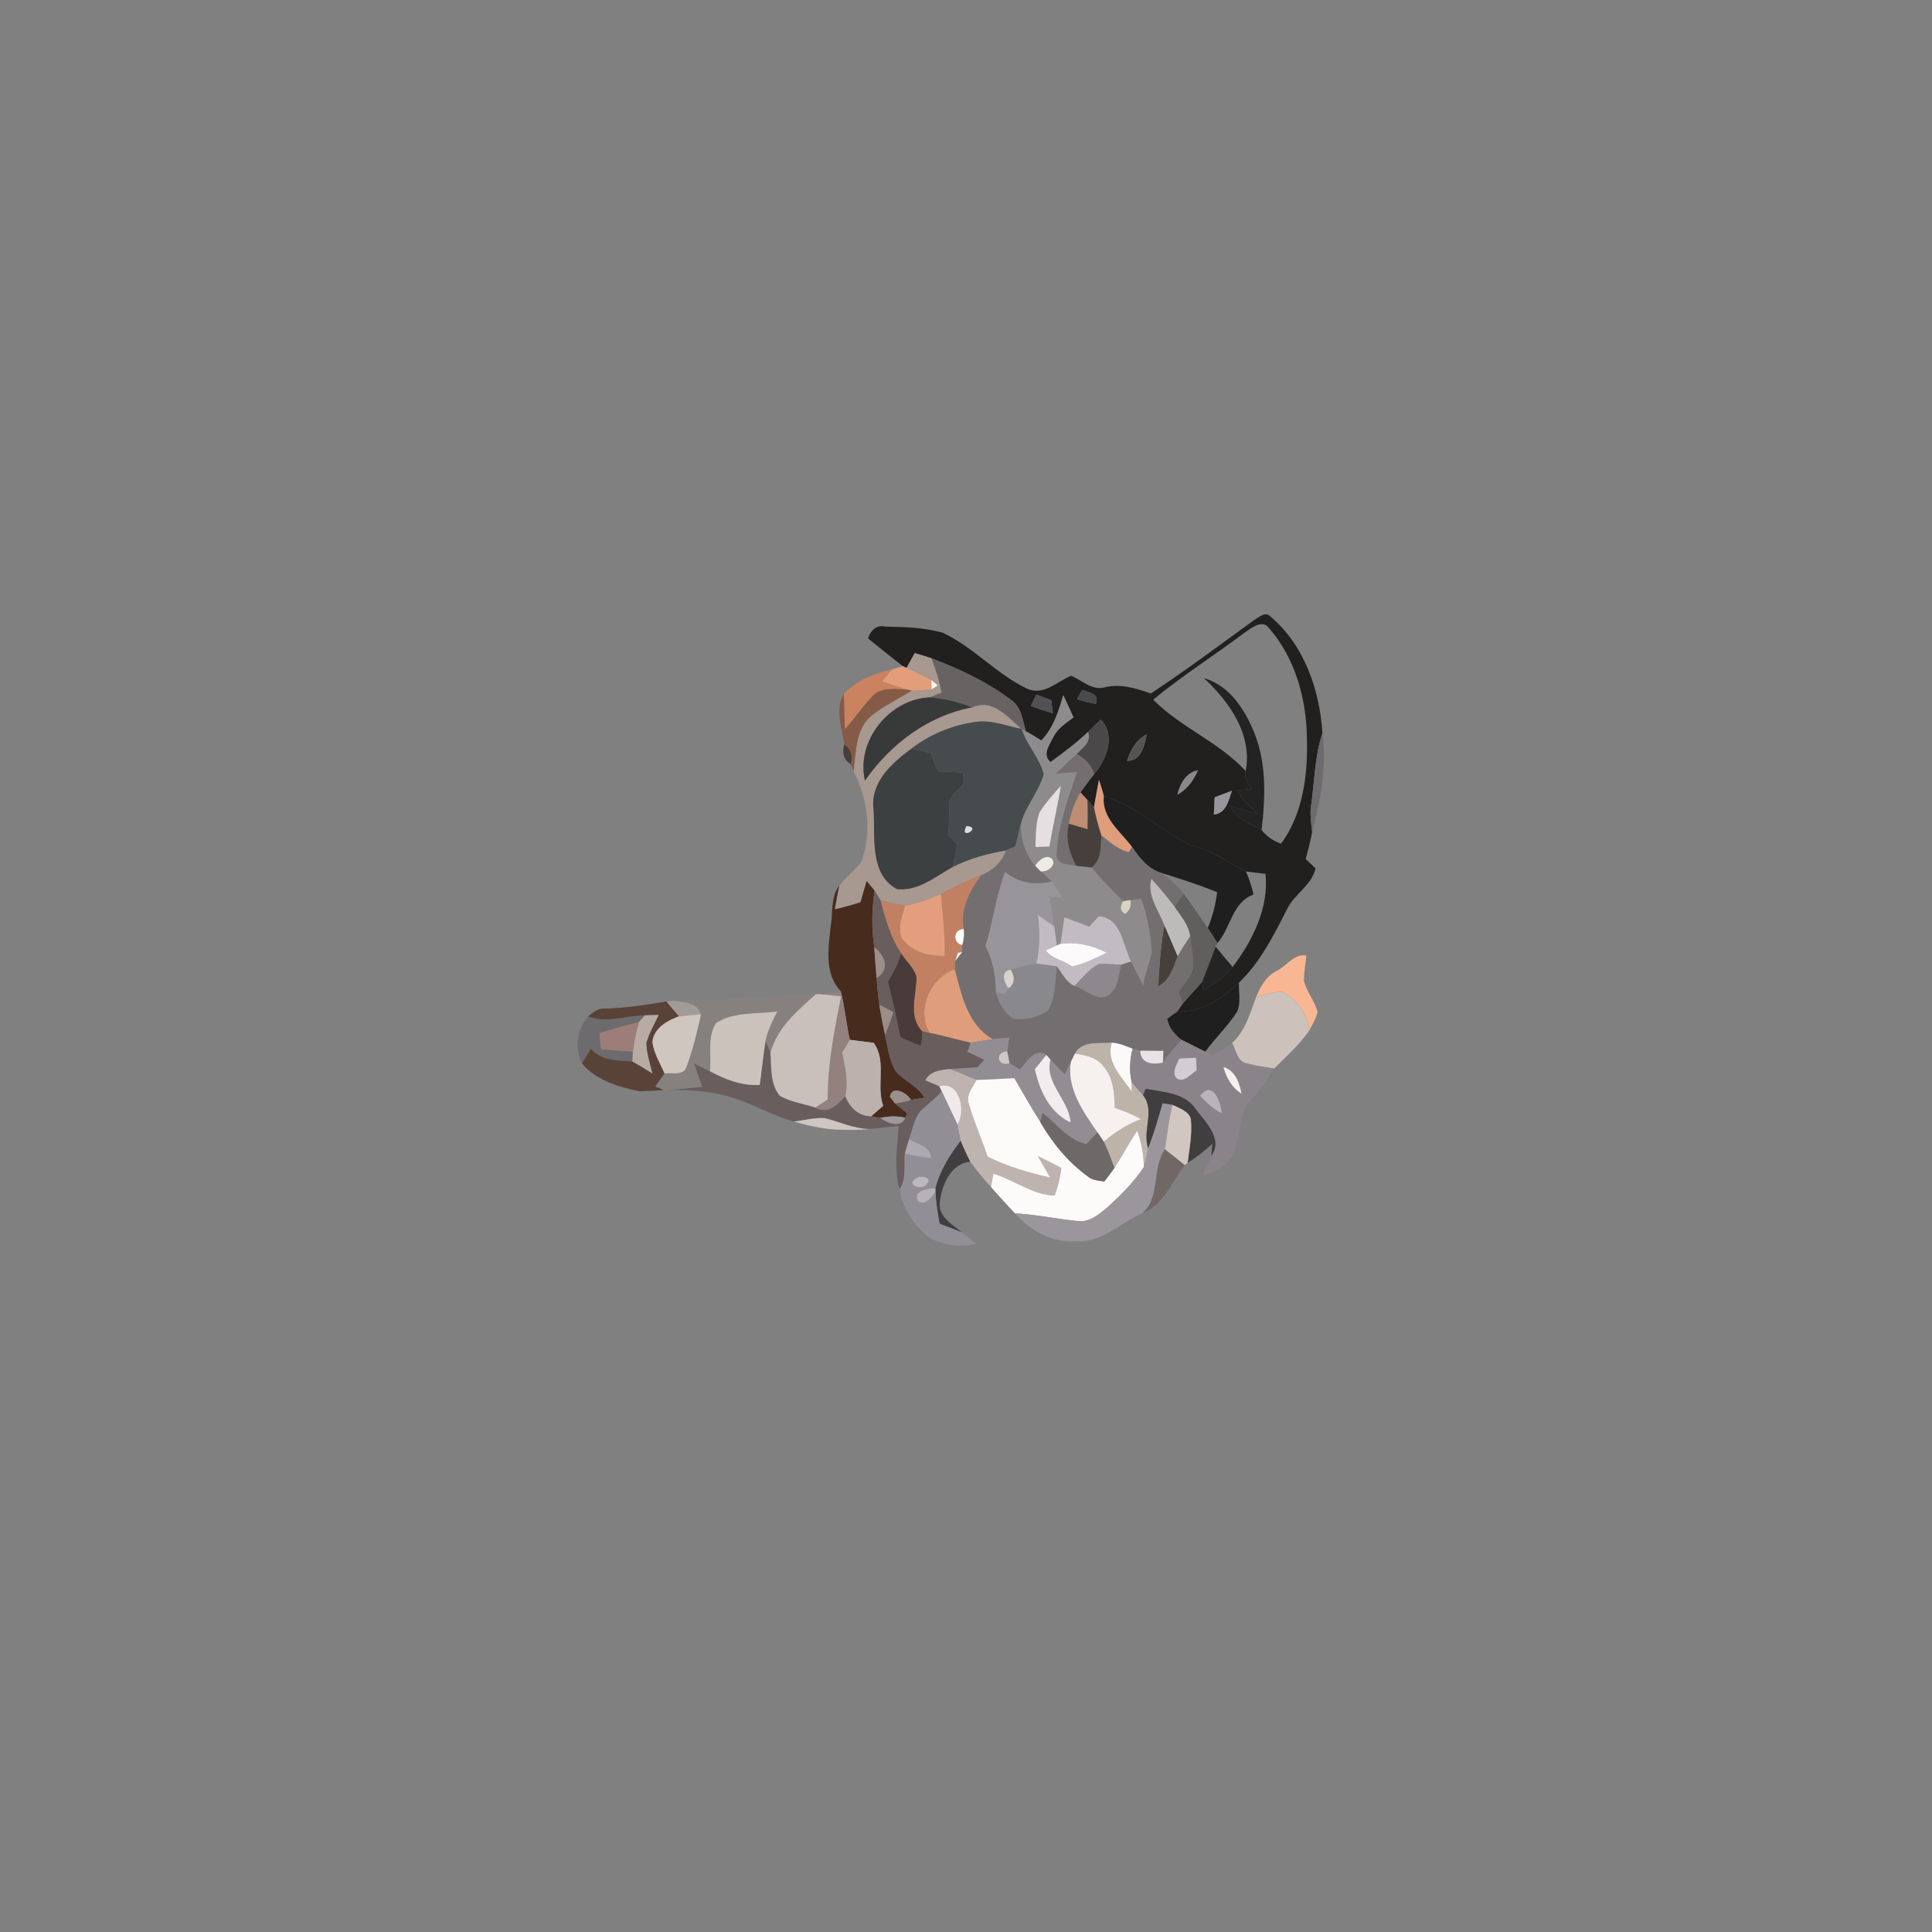 <?xml version="1.0" encoding="UTF-8" ?>
<!DOCTYPE svg PUBLIC "-//W3C//DTD SVG 1.1//EN" "http://www.w3.org/Graphics/SVG/1.1/DTD/svg11.dtd">
<svg width="384pt" height="384pt" viewBox="0 0 384 384" version="1.1" xmlns="http://www.w3.org/2000/svg">
<rect x="0" y="0" width="384" height="384" fill="#808080" stroke="none"/>
<g id="#21201fff">
<path fill="#21201f" opacity="1.00" d=" M 249.29 123.23 C 250.18 122.71 251.50 121.46 252.48 122.52 C 259.22 128.15 262.32 137.18 262.84 145.74 C 261.28 150.40 261.29 155.35 260.58 160.17 C 260.34 161.90 260.60 163.64 260.80 165.37 C 260.46 167.17 260.01 168.96 259.53 170.74 C 260.18 171.36 260.82 171.98 261.47 172.60 C 260.71 176.04 257.14 177.73 255.74 180.85 C 253.10 185.99 250.49 191.26 246.25 195.31 C 242.91 198.57 238.79 201.19 233.95 201.08 C 234.23 200.68 234.79 199.89 235.07 199.49 C 236.32 197.99 237.70 196.61 238.96 195.12 C 239.01 195.53 239.10 196.35 239.14 196.76 C 241.34 195.60 243.44 194.17 245.00 192.20 C 248.97 186.94 252.23 180.44 251.53 173.68 C 250.22 173.54 248.92 173.38 247.63 173.20 C 243.95 171.45 240.72 168.76 236.61 168.03 C 230.75 165.03 225.83 160.21 219.40 158.24 C 219.12 157.14 218.77 156.07 218.43 155.00 C 218.09 156.81 217.75 158.62 217.44 160.45 C 217.12 160.08 216.46 159.36 216.14 159.00 C 215.79 158.63 215.09 157.88 214.74 157.51 C 215.60 156.25 216.53 155.06 217.46 153.86 C 219.95 150.99 221.81 146.19 218.81 143.03 C 217.95 143.83 217.10 144.65 216.26 145.48 C 213.94 147.67 211.40 149.61 208.80 151.47 C 207.01 149.97 208.67 147.96 209.41 146.37 C 210.29 144.71 211.90 143.69 213.36 142.59 C 212.70 141.11 212.03 139.64 211.33 138.18 C 210.40 141.41 209.36 144.70 206.98 147.18 C 205.96 146.54 204.93 145.91 203.88 145.33 C 203.26 143.14 203.01 140.45 200.92 139.09 C 196.14 135.49 190.69 132.95 185.13 130.84 C 184.03 130.46 182.92 130.13 181.81 129.81 C 181.27 130.79 180.73 131.77 180.18 132.75 L 179.46 132.41 C 177.12 130.61 174.84 128.75 172.54 126.90 C 173.02 125.34 174.19 124.12 175.95 124.54 C 179.77 124.61 183.66 124.72 187.36 125.75 C 193.52 128.63 198.10 134.05 204.25 136.93 C 207.53 138.29 210.12 135.43 212.89 134.32 C 215.07 135.18 217.00 137.30 219.55 136.62 C 222.70 135.83 225.77 136.79 228.73 137.84 C 235.75 133.21 242.48 128.16 249.29 123.23 M 247.64 125.55 C 241.55 130.14 235.08 134.22 229.20 139.06 C 234.65 144.58 242.30 147.48 247.59 153.25 C 247.23 154.59 248.11 155.70 248.68 156.83 C 247.97 156.89 246.57 157.01 245.86 157.08 C 246.81 158.98 248.55 160.31 249.96 161.86 C 248.17 161.28 246.39 160.69 244.59 160.17 C 245.53 162.87 248.53 163.65 250.75 164.97 C 251.76 166.24 253.09 167.17 254.63 167.69 C 258.95 161.80 259.95 154.13 259.76 147.01 C 259.72 139.10 257.50 130.88 252.22 124.84 C 250.96 123.08 248.91 124.71 247.64 125.55 M 215.09 137.14 C 214.83 137.59 214.31 138.50 214.06 138.95 C 215.27 139.37 216.53 139.69 217.81 139.89 C 218.56 137.82 216.51 137.64 215.09 137.14 M 206.00 138.07 C 205.59 138.80 205.22 139.56 204.90 140.33 C 206.34 140.85 207.79 141.33 209.26 141.77 C 209.18 141.12 209.02 139.82 208.94 139.17 C 207.96 138.79 206.98 138.43 206.00 138.07 M 223.99 151.24 C 226.93 151.24 227.44 148.19 227.96 145.93 C 225.85 147.00 224.68 149.06 223.99 151.24 M 234.02 157.93 C 235.96 156.89 237.24 155.10 238.08 153.11 C 235.67 153.63 234.58 155.73 234.02 157.93 M 241.42 158.47 C 241.36 159.61 241.30 160.74 241.26 161.88 C 243.71 161.69 244.20 159.07 244.85 157.17 C 243.70 157.59 242.56 158.03 241.42 158.47 Z" />
</g>
<g id="#a79890ff">
<path fill="#a79890" opacity="1.00" d=" M 181.81 129.81 C 182.92 130.13 184.03 130.46 185.13 130.84 C 186.03 133.04 186.70 135.32 187.15 137.66 C 186.56 137.89 185.38 138.36 184.80 138.60 C 176.76 138.97 170.12 147.18 171.91 155.15 C 176.97 147.91 184.42 142.25 193.22 140.59 C 197.30 138.74 200.29 142.54 203.06 144.89 C 200.20 144.32 197.37 143.16 194.40 143.43 C 189.61 143.99 184.98 145.83 181.17 148.79 C 177.24 151.68 172.91 155.53 173.63 160.96 C 174.00 166.25 172.72 173.75 178.31 176.73 C 182.48 177.16 185.92 174.24 189.34 172.32 C 192.66 170.65 196.26 169.65 199.92 169.04 C 199.21 171.49 197.22 173.02 194.97 173.99 C 192.23 175.04 189.59 176.30 187.01 177.69 C 184.73 178.74 182.34 179.53 179.89 180.05 C 178.25 179.72 176.63 179.31 175.00 178.93 C 174.71 178.45 174.12 177.50 173.82 177.03 C 173.31 176.38 172.79 175.74 172.26 175.11 C 171.84 176.51 171.43 177.92 171.04 179.34 C 169.36 179.88 167.64 180.34 165.92 180.74 C 166.19 179.15 166.46 177.56 166.83 175.99 C 168.19 174.33 169.89 172.98 171.21 171.28 C 173.34 165.35 172.50 158.83 169.65 153.29 C 170.16 149.50 170.00 144.93 173.22 142.24 C 175.69 140.28 178.55 138.89 181.25 137.28 C 182.54 137.24 183.84 137.16 185.13 137.02 C 185.44 136.83 186.07 136.45 186.39 136.25 C 186.08 135.98 185.46 135.45 185.15 135.18 C 183.52 134.32 181.86 133.52 180.18 132.75 C 180.73 131.77 181.27 130.79 181.81 129.81 Z" />
</g>
<g id="#686363ff">
<path fill="#686363" opacity="1.00" d=" M 185.13 130.84 C 190.69 132.95 196.14 135.49 200.92 139.09 C 203.01 140.45 203.26 143.14 203.88 145.33 L 203.06 144.89 C 200.29 142.54 197.30 138.74 193.22 140.59 C 190.52 139.52 187.68 138.85 184.80 138.60 C 185.38 138.36 186.56 137.89 187.15 137.66 C 186.70 135.32 186.03 133.04 185.13 130.84 M 192.32 136.30 C 192.89 136.88 192.89 136.88 192.32 136.30 Z" />
</g>
<g id="#cb825eff">
<path fill="#cb825e" opacity="1.00" d=" M 167.72 137.88 C 170.31 135.26 173.75 133.79 177.30 133.03 C 176.63 133.82 175.98 134.63 175.33 135.44 C 176.98 135.98 178.63 136.54 180.29 137.06 C 177.99 136.98 175.10 136.46 173.39 138.40 C 171.43 140.47 169.81 142.82 167.94 144.97 C 167.83 142.61 167.77 140.24 167.72 137.88 Z" />
</g>
<g id="#e29e7aff">
<path fill="#e29e7a" opacity="1.00" d=" M 177.30 133.03 C 177.84 132.87 178.92 132.57 179.46 132.41 L 180.18 132.75 C 181.86 133.52 183.52 134.32 185.15 135.18 C 185.15 135.64 185.14 136.56 185.13 137.02 C 183.84 137.16 182.54 137.24 181.25 137.28 L 180.29 137.06 C 178.63 136.54 176.98 135.98 175.33 135.44 C 175.98 134.63 176.63 133.82 177.30 133.03 Z" />
</g>
<g id="#fdf7eeff">
<path fill="#fdf7ee" opacity="1.00" d=" M 185.15 135.18 C 185.46 135.45 186.08 135.98 186.39 136.25 C 186.07 136.45 185.44 136.83 185.13 137.02 C 185.14 136.56 185.15 135.64 185.15 135.18 Z" />
</g>
<g id="#030303bc">
<path fill="#030303" opacity="0.74" d=" M 239.28 134.78 C 243.86 136.08 246.82 140.15 248.71 144.29 C 251.79 150.72 251.57 158.05 250.75 164.97 C 248.53 163.65 245.53 162.87 244.59 160.17 C 246.39 160.69 248.17 161.28 249.96 161.86 C 248.55 160.31 246.81 158.98 245.86 157.08 C 246.57 157.01 247.97 156.89 248.68 156.83 C 248.11 155.70 247.23 154.59 247.59 153.25 C 248.98 146.01 244.33 139.45 239.28 134.78 Z" />
</g>
<g id="#ffffffff">
<path fill="#ffffff" opacity="1.00" d=" M 192.32 136.30 C 192.89 136.88 192.89 136.88 192.32 136.30 Z" />
</g>
<g id="#855a45f7">
<path fill="#855a45" opacity="0.97" d=" M 173.39 138.40 C 175.10 136.46 177.99 136.98 180.29 137.06 L 181.25 137.28 C 178.55 138.89 175.69 140.28 173.22 142.24 C 170.00 144.93 170.16 149.50 169.65 153.29 C 169.50 152.94 169.20 152.23 169.05 151.87 C 169.57 150.42 169.17 148.82 167.82 147.99 C 167.32 144.67 165.89 141.05 167.72 137.88 C 167.77 140.24 167.83 142.61 167.94 144.97 C 169.81 142.82 171.43 140.47 173.39 138.40 Z" />
</g>
<g id="#494a4cff">
<path fill="#494a4c" opacity="1.00" d=" M 215.09 137.14 C 216.51 137.64 218.56 137.82 217.81 139.89 C 216.53 139.69 215.27 139.37 214.06 138.95 C 214.31 138.50 214.83 137.59 215.09 137.14 Z" />
</g>
<g id="#525256ff">
<path fill="#525256" opacity="1.00" d=" M 206.00 138.07 C 206.98 138.43 207.96 138.79 208.94 139.17 C 209.02 139.82 209.18 141.12 209.26 141.77 C 207.79 141.33 206.34 140.85 204.90 140.33 C 205.22 139.56 205.59 138.80 206.00 138.07 Z" />
</g>
<g id="#8e8b8dff">
<path fill="#8e8b8d" opacity="1.00" d=" M 211.33 138.18 C 212.03 139.64 212.70 141.11 213.36 142.59 C 211.90 143.69 210.29 144.71 209.41 146.37 C 208.67 147.96 207.01 149.97 208.80 151.47 C 211.40 149.61 213.94 147.67 216.26 145.48 C 217.03 147.42 215.20 148.68 214.01 149.86 C 212.61 151.14 211.23 152.43 209.87 153.75 C 211.27 153.64 212.68 153.53 214.09 153.42 C 212.25 158.78 210.28 164.19 210.00 169.90 C 210.06 171.99 212.45 171.74 213.91 172.08 C 214.68 172.16 216.21 172.34 216.98 172.43 C 218.95 174.75 221.05 176.96 223.22 179.11 C 222.50 180.27 222.64 181.12 223.64 181.64 C 224.55 180.98 224.90 180.06 224.68 178.89 C 225.23 178.83 226.32 178.71 226.86 178.65 C 228.12 182.04 228.70 185.65 228.95 189.24 C 228.52 191.48 227.54 193.59 227.24 195.87 C 226.41 194.29 225.55 192.72 224.81 191.10 C 223.13 187.88 222.94 182.43 218.38 182.12 C 217.75 182.81 217.12 183.50 216.49 184.19 C 214.85 183.54 213.20 182.93 211.55 182.34 C 211.29 184.09 211.06 185.85 210.76 187.60 L 210.04 187.91 C 209.87 186.66 209.71 185.41 209.55 184.16 C 209.30 182.22 209.00 180.30 208.68 178.38 C 209.51 178.37 210.34 178.37 211.17 178.36 C 210.51 177.26 209.83 176.17 209.05 175.16 C 208.32 174.49 207.59 173.83 206.84 173.19 C 208.15 173.39 210.19 171.96 209.00 170.60 C 207.75 169.78 206.39 171.07 205.75 172.08 C 203.76 169.84 202.91 166.88 202.85 163.94 C 203.72 160.29 206.46 157.45 207.45 153.86 C 206.61 150.62 204.07 148.10 203.06 144.89 L 203.88 145.33 C 204.93 145.91 205.96 146.54 206.98 147.18 C 209.36 144.70 210.40 141.41 211.33 138.18 M 206.57 161.56 C 205.83 163.74 205.88 166.07 205.80 168.35 C 206.50 168.32 207.89 168.28 208.59 168.26 C 209.24 164.21 210.23 160.23 210.85 156.18 C 209.34 157.90 207.75 159.58 206.57 161.56 Z" />
</g>
<g id="#373a39ff">
<path fill="#373a39" opacity="1.00" d=" M 171.91 155.15 C 170.12 147.18 176.76 138.97 184.80 138.60 C 187.68 138.85 190.52 139.52 193.22 140.59 C 184.42 142.25 176.97 147.91 171.91 155.15 Z" />
</g>
<g id="#464c4eff">
<path fill="#464c4e" opacity="1.00" d=" M 194.40 143.43 C 197.37 143.16 200.20 144.32 203.06 144.89 C 204.07 148.10 206.61 150.62 207.45 153.86 C 206.46 157.45 203.72 160.29 202.85 163.94 C 202.49 165.37 202.16 166.81 201.82 168.25 C 201.19 168.52 200.55 168.78 199.92 169.04 C 196.26 169.65 192.66 170.65 189.34 172.32 C 189.72 170.83 190.04 169.32 190.28 167.80 C 189.66 167.21 189.04 166.62 188.42 166.03 C 188.74 163.76 188.62 161.46 188.72 159.18 C 189.30 157.76 190.67 156.84 191.67 155.71 C 191.60 155.18 191.46 154.12 191.40 153.59 C 189.83 153.39 188.24 153.40 186.67 153.44 L 186.51 153.20 C 185.83 152.12 185.50 150.87 185.06 149.68 C 183.77 149.37 182.47 149.07 181.17 148.79 C 184.98 145.83 189.61 143.99 194.40 143.43 M 193.20 159.20 C 193.75 159.75 193.75 159.75 193.20 159.20 M 192.08 164.19 C 190.53 167.21 195.37 164.37 192.08 164.19 Z" />
</g>
<g id="#4b4849ff">
<path fill="#4b4849" opacity="1.00" d=" M 216.26 145.48 C 217.10 144.65 217.95 143.83 218.81 143.03 C 221.81 146.19 219.95 150.99 217.46 153.86 C 216.98 152.01 215.59 150.80 214.01 149.86 C 215.20 148.68 217.03 147.42 216.26 145.48 Z" />
</g>
<g id="#555455ff">
<path fill="#555455" opacity="1.00" d=" M 223.99 151.24 C 224.68 149.06 225.85 147.00 227.96 145.93 C 227.44 148.19 226.93 151.24 223.99 151.24 Z" />
</g>
<g id="#6d6b6efd">
<path fill="#6d6b6e" opacity="1.00" d=" M 260.58 160.17 C 261.29 155.35 261.28 150.40 262.84 145.74 C 263.75 152.35 262.50 158.99 260.80 165.37 C 260.60 163.64 260.34 161.90 260.58 160.17 Z" />
<path fill="#6d6b6e" opacity="1.00" d=" M 116.88 202.02 C 120.59 203.44 124.41 201.86 128.19 201.81 C 127.88 202.15 127.27 202.82 126.96 203.16 C 124.35 203.86 121.72 204.50 119.15 205.35 C 119.24 206.39 119.34 207.44 119.44 208.49 C 121.55 208.73 123.66 208.89 125.79 208.97 C 125.76 209.47 125.72 210.47 125.70 210.97 C 122.77 210.77 119.54 210.88 117.45 208.43 C 116.86 209.41 116.26 210.38 115.66 211.36 C 114.15 208.26 114.73 204.65 116.88 202.02 Z" />
</g>
<g id="#3a2d26ca">
<path fill="#3a2d26" opacity="0.79" d=" M 167.82 147.99 C 169.17 148.82 169.57 150.42 169.05 151.87 C 167.67 151.06 167.30 149.43 167.82 147.99 Z" />
</g>
<g id="#3d4041ff">
<path fill="#3d4041" opacity="1.00" d=" M 181.17 148.79 C 182.47 149.07 183.77 149.37 185.06 149.68 C 185.50 150.87 185.83 152.12 186.51 153.20 C 186.55 153.26 186.63 153.38 186.67 153.44 C 188.24 153.40 189.83 153.39 191.40 153.59 C 191.46 154.12 191.60 155.18 191.67 155.71 C 190.67 156.84 189.30 157.76 188.72 159.18 C 188.62 161.46 188.74 163.76 188.42 166.03 C 189.04 166.62 189.66 167.21 190.28 167.80 C 190.04 169.32 189.72 170.83 189.34 172.32 C 185.92 174.24 182.48 177.16 178.31 176.73 C 172.72 173.75 174.00 166.25 173.63 160.96 C 172.91 155.53 177.24 151.68 181.17 148.79 Z" />
</g>
<g id="#746e70ff">
<path fill="#746e70" opacity="1.00" d=" M 209.87 153.75 C 211.23 152.43 212.61 151.14 214.01 149.86 C 215.59 150.80 216.98 152.01 217.46 153.86 C 216.53 155.06 215.60 156.25 214.74 157.51 C 213.60 159.42 212.88 161.54 212.45 163.72 C 211.70 166.62 212.52 169.51 213.91 172.08 C 212.45 171.74 210.06 171.99 210.00 169.90 C 210.28 164.19 212.25 158.78 214.09 153.42 C 212.68 153.53 211.27 153.64 209.87 153.75 Z" />
</g>
<g id="#d2d3d0ff">
<path fill="#d2d3d0" opacity="1.00" d=" M 186.51 153.20 L 186.67 153.44 C 186.63 153.38 186.55 153.26 186.51 153.20 Z" />
</g>
<g id="#89888cff">
<path fill="#89888c" opacity="1.00" d=" M 234.02 157.93 C 234.58 155.73 235.67 153.63 238.08 153.11 C 237.24 155.10 235.96 156.89 234.02 157.93 Z" />
<path fill="#89888c" opacity="1.00" d=" M 200.87 192.76 C 202.54 192.23 204.23 191.76 205.97 191.51 C 207.34 191.67 208.70 191.86 210.06 192.08 C 209.72 195.04 209.85 198.27 208.27 200.92 C 206.30 202.18 203.84 202.81 201.51 202.50 C 199.52 201.42 198.46 199.26 197.90 197.16 C 198.37 197.28 199.31 197.50 199.78 197.61 C 199.95 197.32 200.29 196.74 200.46 196.44 C 201.77 195.58 201.72 193.94 200.87 192.76 Z" />
</g>
<g id="#e09d7bff">
<path fill="#e09d7b" opacity="1.00" d=" M 218.43 155.00 C 218.77 156.07 219.12 157.14 219.40 158.24 C 218.97 162.58 222.68 165.19 224.99 168.30 C 224.85 168.56 224.57 169.09 224.43 169.36 C 222.24 168.97 220.57 167.36 218.90 166.03 C 218.30 164.20 217.79 162.34 217.44 160.45 C 217.75 158.62 218.09 156.81 218.43 155.00 Z" />
<path fill="#e09d7b" opacity="1.00" d=" M 184.72 205.29 C 182.10 200.54 184.85 194.46 189.77 192.58 C 191.15 197.73 192.27 203.63 197.32 206.53 C 195.85 206.74 194.39 207.03 192.92 207.25 C 190.17 206.65 187.48 205.83 184.72 205.29 Z" />
</g>
<g id="#e6dfe1ff">
<path fill="#e6dfe1" opacity="1.00" d=" M 206.57 161.56 C 207.75 159.58 209.34 157.90 210.85 156.18 C 210.23 160.23 209.24 164.21 208.59 168.26 C 207.89 168.28 206.50 168.32 205.80 168.35 C 205.88 166.07 205.83 163.74 206.57 161.56 Z" />
</g>
<g id="#98959aff">
<path fill="#98959a" opacity="1.00" d=" M 241.42 158.47 C 242.56 158.03 243.70 157.59 244.85 157.17 C 244.20 159.07 243.71 161.69 241.26 161.88 C 241.30 160.74 241.36 159.61 241.42 158.47 Z" />
<path fill="#98959a" opacity="1.00" d=" M 199.78 173.28 C 202.43 175.50 205.76 175.99 209.05 175.16 C 209.83 176.17 210.51 177.26 211.17 178.36 C 210.34 178.37 209.51 178.37 208.68 178.38 C 209.00 180.30 209.30 182.22 209.55 184.16 C 208.45 183.38 207.36 182.61 206.27 181.83 C 206.72 185.05 206.73 188.33 205.97 191.51 C 204.23 191.76 202.54 192.23 200.87 192.76 C 198.76 192.98 199.55 195.35 200.46 196.44 C 200.29 196.74 199.95 197.32 199.78 197.61 C 199.31 197.50 198.37 197.28 197.90 197.16 C 197.95 193.96 197.24 190.85 195.85 187.98 C 197.40 183.14 197.92 178.02 199.78 173.28 Z" />
</g>
<g id="#bf8d73fd">
<path fill="#bf8d73" opacity="1.00" d=" M 212.45 163.72 C 212.88 161.54 213.60 159.42 214.74 157.51 C 215.09 157.88 215.79 158.63 216.14 159.00 C 216.23 160.94 216.20 162.88 216.17 164.83 C 214.92 164.46 213.68 164.09 212.45 163.72 Z" />
</g>
<g id="#000000c1">
<path fill="#000000" opacity="0.76" d=" M 219.40 158.24 C 225.83 160.21 230.75 165.03 236.61 168.03 C 240.72 168.76 243.95 171.45 247.63 173.20 C 248.30 174.67 248.79 176.22 249.14 177.80 C 244.86 179.36 244.68 184.37 241.97 187.44 C 241.34 186.44 240.71 185.43 240.06 184.44 C 240.99 182.15 241.65 179.77 241.91 177.31 C 238.30 175.88 234.62 174.66 230.91 173.53 C 228.20 172.75 226.49 170.53 224.99 168.30 C 222.68 165.19 218.97 162.58 219.40 158.24 Z" />
</g>
<g id="#cdc9c4ff">
<path fill="#cdc9c4" opacity="1.00" d=" M 193.20 159.20 C 193.75 159.75 193.75 159.75 193.20 159.20 Z" />
</g>
<g id="#473f3bff">
<path fill="#473f3b" opacity="1.00" d=" M 216.14 159.00 C 216.46 159.36 217.12 160.08 217.44 160.45 C 217.79 162.34 218.30 164.20 218.90 166.03 C 218.81 168.27 218.99 170.91 216.98 172.43 C 216.21 172.34 214.68 172.16 213.91 172.08 C 212.52 169.51 211.70 166.62 212.45 163.72 C 213.68 164.09 214.92 164.46 216.17 164.83 C 216.20 162.88 216.23 160.94 216.14 159.00 Z" />
<path fill="#473f3b" opacity="1.00" d=" M 230.22 196.03 C 230.41 191.97 230.70 187.91 231.44 183.92 C 232.33 185.95 233.18 188.00 234.07 190.04 C 233.22 192.30 232.55 194.81 230.22 196.03 Z" />
</g>
<g id="#dddeddff">
<path fill="#dddedd" opacity="1.00" d=" M 192.08 164.19 C 195.37 164.37 190.53 167.21 192.08 164.19 Z" />
</g>
<g id="#736f70ff">
<path fill="#736f70" opacity="1.00" d=" M 201.82 168.25 C 202.16 166.81 202.49 165.37 202.85 163.94 C 202.91 166.88 203.76 169.84 205.75 172.08 C 206.02 172.36 206.57 172.91 206.84 173.19 C 207.59 173.83 208.32 174.49 209.05 175.16 C 205.76 175.99 202.43 175.50 199.78 173.28 C 197.92 178.02 197.40 183.14 195.85 187.98 C 197.24 190.85 197.95 193.96 197.90 197.16 C 198.46 199.26 199.52 201.42 201.51 202.50 C 203.84 202.81 206.30 202.18 208.27 200.92 C 209.85 198.27 209.72 195.04 210.06 192.08 C 211.13 193.44 211.90 195.22 213.58 195.96 C 215.82 196.61 218.11 199.32 220.48 197.68 C 222.27 196.27 222.30 193.76 222.84 191.73 C 223.34 191.57 224.32 191.26 224.81 191.10 C 225.55 192.72 226.41 194.29 227.24 195.87 C 227.54 193.59 228.52 191.48 228.95 189.24 C 228.70 185.65 228.12 182.04 226.86 178.65 C 226.32 178.71 225.23 178.83 224.68 178.89 C 224.32 178.94 223.59 179.05 223.22 179.11 C 221.05 176.96 218.95 174.75 216.98 172.43 C 218.99 170.91 218.81 168.27 218.90 166.03 C 220.57 167.36 222.24 168.97 224.43 169.36 C 224.57 169.09 224.85 168.56 224.99 168.30 C 226.49 170.53 228.20 172.75 230.91 173.53 C 232.51 174.72 234.01 176.07 235.29 177.61 C 234.84 178.27 233.94 179.61 233.49 180.27 C 232.04 178.33 230.48 176.47 228.84 174.69 C 227.96 178.06 230.30 180.95 231.44 183.92 C 230.70 187.91 230.41 191.97 230.22 196.03 C 232.55 194.81 233.22 192.30 234.07 190.04 C 234.83 188.67 235.70 187.36 236.56 186.05 C 236.85 188.23 237.23 190.42 237.11 192.63 C 236.49 194.32 235.24 195.69 234.31 197.22 C 234.50 197.79 234.88 198.92 235.07 199.49 C 234.79 199.89 234.23 200.68 233.95 201.08 C 233.47 201.43 232.49 202.13 232.00 202.48 C 232.29 204.24 233.48 205.56 234.81 206.66 C 233.51 208.10 232.28 209.60 231.15 211.18 C 231.17 210.60 231.21 209.45 231.23 208.87 C 229.70 208.85 228.17 208.83 226.64 208.83 C 226.26 208.73 225.50 208.54 225.12 208.44 C 223.78 207.93 222.44 207.33 220.99 207.23 C 218.48 207.50 215.12 206.74 213.66 209.39 C 213.45 209.81 213.05 210.63 212.85 211.04 C 212.44 211.88 212.03 212.72 211.63 213.56 C 210.68 212.58 209.72 211.60 208.79 210.60 C 208.58 210.37 208.17 209.91 207.97 209.68 C 205.66 208.08 204.10 211.18 202.69 212.53 C 202.01 212.12 201.34 211.72 200.66 211.34 C 200.54 210.74 200.30 209.54 200.19 208.93 C 200.31 208.03 200.45 207.14 200.61 206.25 C 199.51 206.32 198.41 206.41 197.32 206.53 C 192.27 203.63 191.15 197.73 189.77 192.58 C 189.78 192.19 189.81 191.40 189.83 191.01 C 190.18 190.57 190.88 189.69 191.23 189.24 C 191.24 188.89 191.24 188.18 191.25 187.83 C 191.57 186.79 191.67 185.74 191.55 184.67 C 190.77 180.70 192.72 177.09 194.97 173.99 C 197.22 173.02 199.21 171.49 199.92 169.04 C 200.55 168.78 201.19 168.52 201.82 168.25 Z" />
</g>
<g id="#eeebe5ff">
<path fill="#eeebe5" opacity="1.00" d=" M 205.75 172.08 C 206.39 171.07 207.75 169.78 209.00 170.60 C 210.19 171.96 208.15 173.39 206.84 173.19 C 206.57 172.91 206.02 172.36 205.75 172.08 Z" />
</g>
<g id="#0000000b">
</g>
<g id="#c18062ff">
<path fill="#c18062" opacity="1.00" d=" M 187.01 177.69 C 189.59 176.30 192.23 175.04 194.97 173.99 C 192.72 177.09 190.77 180.70 191.55 184.67 C 189.51 184.61 189.26 187.47 191.25 187.83 C 191.24 188.18 191.24 188.89 191.23 189.24 L 190.41 189.36 C 190.27 189.78 189.97 190.60 189.83 191.01 C 189.81 191.40 189.78 192.19 189.77 192.58 C 184.85 194.46 182.10 200.54 184.72 205.29 C 184.36 205.21 183.64 205.05 183.28 204.97 C 180.40 201.94 182.22 197.76 182.14 194.12 C 181.64 192.32 180.11 191.06 179.13 189.53 C 176.99 186.34 175.95 182.60 175.00 178.93 C 176.63 179.31 178.25 179.72 179.89 180.05 C 179.32 182.14 178.30 184.42 179.31 186.56 C 181.25 189.21 184.64 190.07 187.78 189.98 C 187.81 185.87 187.40 181.78 187.01 177.69 Z" />
</g>
<g id="#472b1dff">
<path fill="#472b1d" opacity="1.00" d=" M 172.26 175.11 C 172.79 175.74 173.31 176.38 173.82 177.03 C 173.29 180.75 173.21 184.51 173.76 188.23 C 173.92 190.29 174.04 192.35 174.22 194.40 C 174.36 196.17 174.53 197.94 174.78 199.70 C 175.08 201.70 175.48 203.69 175.89 205.67 C 176.46 208.12 176.70 210.74 178.04 212.92 C 179.72 214.91 182.45 215.83 183.75 218.17 C 182.85 218.31 181.95 218.46 181.05 218.62 C 180.35 217.23 177.30 215.57 176.88 217.97 C 177.13 218.30 177.62 218.96 177.87 219.29 C 178.69 219.97 179.52 220.63 180.33 221.33 C 180.23 221.54 180.02 221.96 179.92 222.17 C 178.28 221.75 176.58 221.84 174.95 222.20 C 174.50 222.12 173.61 221.96 173.16 221.87 C 173.95 221.17 174.74 220.48 175.54 219.79 C 174.10 215.66 176.31 211.03 173.67 207.27 C 172.08 207.08 170.49 206.87 168.90 206.67 C 168.22 203.47 167.92 200.20 167.12 197.03 C 163.75 193.46 164.65 188.37 165.13 183.94 C 165.57 181.28 165.09 178.27 166.83 175.99 C 166.46 177.56 166.19 179.15 165.92 180.74 C 167.64 180.34 169.36 179.88 171.04 179.34 C 171.43 177.92 171.84 176.51 172.26 175.11 Z" />
</g>
<g id="#bdbbbaff">
<path fill="#bdbbba" opacity="1.00" d=" M 228.84 174.69 C 230.48 176.47 232.04 178.33 233.49 180.27 C 234.72 182.06 236.27 183.80 236.56 186.05 C 235.70 187.36 234.83 188.67 234.07 190.04 C 233.18 188.00 232.33 185.95 231.44 183.92 C 230.30 180.95 227.96 178.06 228.84 174.69 Z" />
</g>
<g id="#695d5dff">
<path fill="#695d5d" opacity="1.00" d=" M 173.82 177.03 C 174.12 177.50 174.71 178.45 175.00 178.93 C 175.95 182.60 176.99 186.34 179.13 189.53 C 178.49 191.51 177.56 193.37 176.49 195.15 C 177.41 198.79 178.23 202.46 178.97 206.14 C 180.29 206.77 181.62 207.34 182.99 207.84 C 183.23 206.90 183.39 205.94 183.28 204.97 C 183.64 205.05 184.36 205.21 184.72 205.29 C 187.48 205.83 190.17 206.65 192.92 207.25 C 192.77 207.70 192.47 208.60 192.32 209.05 C 193.43 209.57 194.54 210.10 195.66 210.63 C 195.19 211.13 194.72 211.64 194.26 212.16 C 192.44 212.28 190.62 212.35 188.80 212.48 C 187.01 212.66 184.81 212.89 183.93 214.72 C 184.84 215.12 185.76 215.51 186.69 215.89 L 187.17 216.88 C 185.92 218.38 184.34 219.54 182.91 220.86 C 181.68 222.46 181.35 224.55 180.68 226.42 C 180.47 227.14 180.05 228.58 179.84 229.29 C 179.62 231.69 180.23 234.26 178.80 236.41 C 177.65 232.29 178.31 227.99 178.64 223.80 C 176.74 223.98 174.84 224.21 172.95 224.40 C 169.79 224.40 166.94 223.00 163.95 222.24 C 161.87 222.11 159.83 222.66 157.79 222.93 C 153.88 221.86 150.35 219.79 146.54 218.48 C 142.14 216.92 137.41 216.57 132.78 216.64 C 135.04 216.46 137.29 216.21 139.55 216.01 C 139.00 214.46 138.45 212.90 137.91 211.34 C 138.98 211.86 140.04 212.38 141.11 212.92 C 144.15 214.57 147.47 215.85 151.00 215.64 C 151.42 212.69 151.71 209.73 152.16 206.80 C 152.40 207.41 152.89 208.65 153.13 209.26 C 153.38 212.13 153.02 215.41 154.99 217.78 C 157.13 219.05 159.72 219.35 162.07 220.14 C 164.53 221.54 166.44 219.62 167.99 217.86 C 168.93 220.10 170.58 221.85 173.16 221.87 C 173.61 221.96 174.50 222.12 174.95 222.20 C 176.34 223.17 179.02 224.36 179.92 222.17 C 180.02 221.96 180.23 221.54 180.33 221.33 C 179.52 220.63 178.69 219.97 177.87 219.29 C 178.95 219.17 180.01 218.95 181.05 218.62 C 181.95 218.46 182.85 218.31 183.75 218.17 C 182.45 215.83 179.72 214.91 178.04 212.92 C 176.70 210.74 176.46 208.12 175.89 205.67 C 176.54 204.20 177.08 202.70 177.56 201.17 C 176.87 200.80 175.48 200.07 174.78 199.70 C 174.53 197.94 174.36 196.17 174.22 194.40 C 176.98 192.70 175.89 189.92 173.76 188.23 C 173.21 184.51 173.29 180.75 173.82 177.03 Z" />
</g>
<g id="#e39f7dff">
<path fill="#e39f7d" opacity="1.00" d=" M 179.89 180.05 C 182.34 179.53 184.73 178.74 187.01 177.69 C 187.40 181.78 187.81 185.87 187.78 189.98 C 184.64 190.07 181.25 189.21 179.31 186.56 C 178.30 184.42 179.32 182.14 179.89 180.05 Z" />
</g>
<g id="#615e5efe">
<path fill="#615e5e" opacity="1.00" d=" M 233.49 180.27 C 233.94 179.61 234.84 178.27 235.29 177.61 C 236.91 179.87 238.47 182.16 240.06 184.44 C 240.71 185.43 241.34 186.44 241.97 187.44 L 241.63 188.16 C 240.73 190.47 239.88 192.81 238.96 195.12 C 237.70 196.61 236.32 197.99 235.07 199.49 C 234.88 198.92 234.50 197.79 234.31 197.22 C 235.24 195.69 236.49 194.32 237.11 192.63 C 237.23 190.42 236.85 188.23 236.56 186.05 C 236.27 183.80 234.72 182.06 233.49 180.27 Z" />
</g>
<g id="#d9d3c4ff">
<path fill="#d9d3c4" opacity="1.00" d=" M 223.22 179.11 C 223.59 179.05 224.32 178.94 224.68 178.89 C 224.90 180.06 224.55 180.98 223.64 181.64 C 222.64 181.12 222.50 180.27 223.22 179.11 Z" />
</g>
<g id="#c2bcc2ff">
<path fill="#c2bcc2" opacity="1.00" d=" M 206.27 181.83 C 207.36 182.61 208.45 183.38 209.55 184.16 C 209.71 185.41 209.87 186.66 210.04 187.91 C 209.31 188.23 208.59 188.55 207.88 188.88 C 209.07 190.64 211.45 190.79 213.05 192.09 C 215.50 191.61 217.73 190.42 219.96 189.36 C 217.12 187.90 213.95 187.16 210.76 187.60 C 211.06 185.85 211.29 184.09 211.55 182.34 C 213.20 182.93 214.85 183.54 216.49 184.19 C 217.12 183.50 217.75 182.81 218.38 182.12 C 222.94 182.43 223.13 187.88 224.81 191.10 C 224.32 191.26 223.34 191.57 222.84 191.73 C 221.37 191.69 219.90 191.51 218.42 191.63 C 216.45 192.59 215.11 194.44 213.58 195.96 C 211.90 195.22 211.13 193.44 210.06 192.08 C 208.70 191.86 207.34 191.67 205.97 191.51 C 206.73 188.33 206.72 185.05 206.27 181.83 Z" />
</g>
<g id="#fffefbff">
<path fill="#fffefb" opacity="1.00" d=" M 191.25 187.83 C 189.26 187.47 189.51 184.61 191.55 184.67 C 191.67 185.74 191.57 186.79 191.25 187.83 Z" />
</g>
<g id="#fdfafcff">
<path fill="#fdfafc" opacity="1.00" d=" M 210.76 187.60 C 213.95 187.16 217.12 187.90 219.96 189.36 C 217.73 190.42 215.50 191.61 213.05 192.09 C 211.45 190.79 209.07 190.64 207.88 188.88 C 208.59 188.55 209.31 188.23 210.04 187.91 L 210.76 187.60 Z" />
</g>
<g id="#020202bb">
<path fill="#020202" opacity="0.73" d=" M 238.96 195.12 C 239.88 192.81 240.73 190.47 241.63 188.16 C 242.72 189.53 243.85 190.87 245.00 192.20 C 243.44 194.17 241.34 195.60 239.14 196.76 C 239.10 196.35 239.01 195.53 238.96 195.12 Z" />
</g>
<g id="#9d8e89ff">
<path fill="#9d8e89" opacity="1.00" d=" M 174.22 194.40 C 174.04 192.35 173.92 190.29 173.76 188.23 C 175.89 189.92 176.98 192.70 174.22 194.40 Z" />
</g>
<g id="#f8f2edff">
<path fill="#f8f2ed" opacity="1.00" d=" M 190.41 189.36 L 191.23 189.24 C 190.88 189.69 190.18 190.57 189.83 191.01 C 189.97 190.60 190.27 189.78 190.41 189.36 Z" />
</g>
<g id="#483b3aff">
<path fill="#483b3a" opacity="1.00" d=" M 176.49 195.15 C 177.56 193.37 178.49 191.51 179.13 189.53 C 180.11 191.06 181.64 192.32 182.14 194.12 C 182.22 197.76 180.40 201.94 183.28 204.97 C 183.39 205.94 183.23 206.90 182.99 207.84 C 181.62 207.34 180.29 206.77 178.97 206.14 C 178.23 202.46 177.41 198.79 176.49 195.15 Z" />
</g>
<g id="#f9b693ff">
<path fill="#f9b693" opacity="1.00" d=" M 253.85 192.91 C 255.79 191.94 257.26 189.46 259.66 189.92 C 259.48 191.58 259.18 193.24 259.16 194.92 C 259.71 197.12 261.28 198.92 261.88 201.11 C 261.58 202.46 260.85 203.65 260.21 204.85 C 259.85 201.52 257.84 198.56 254.79 197.13 C 253.04 197.16 251.36 197.71 249.68 198.15 C 250.51 196.01 251.73 193.97 253.85 192.91 Z" />
</g>
<g id="#8d888dff">
<path fill="#8d888d" opacity="1.00" d=" M 218.42 191.63 C 219.90 191.51 221.37 191.69 222.84 191.73 C 222.30 193.76 222.27 196.27 220.48 197.68 C 218.11 199.32 215.82 196.61 213.58 195.96 C 215.11 194.44 216.45 192.59 218.42 191.63 Z" />
</g>
<g id="#d9d3d0ff">
<path fill="#d9d3d0" opacity="1.00" d=" M 200.46 196.44 C 199.55 195.35 198.76 192.98 200.87 192.76 C 201.72 193.94 201.77 195.58 200.46 196.44 Z" />
</g>
<g id="#010100c1">
<path fill="#010100" opacity="0.76" d=" M 233.95 201.08 C 238.79 201.19 242.91 198.57 246.25 195.31 C 246.18 197.20 246.67 199.24 245.91 201.04 C 244.09 203.92 241.56 206.27 239.56 209.03 C 237.98 208.23 236.38 207.47 234.81 206.66 C 233.48 205.56 232.29 204.24 232.00 202.48 C 232.49 202.13 233.47 201.43 233.95 201.08 Z" />
</g>
<g id="#93817dff">
<path fill="#93817d" opacity="1.00" d=" M 162.96 197.59 C 164.35 197.43 165.73 197.22 167.12 197.03 C 167.92 200.20 168.22 203.47 168.90 206.67 C 168.40 207.52 167.90 208.37 167.40 209.22 C 167.95 212.06 168.70 214.97 167.99 217.86 C 166.44 219.62 164.53 221.54 162.07 220.14 C 162.87 219.60 163.68 219.06 164.50 218.53 C 164.48 211.58 165.81 204.81 167.17 198.03 C 165.76 197.86 164.36 197.72 162.96 197.59 Z" />
</g>
<g id="#ccc1bbff">
<path fill="#ccc1bb" opacity="1.00" d=" M 249.68 198.15 C 251.36 197.71 253.04 197.16 254.79 197.13 C 257.84 198.56 259.85 201.52 260.21 204.85 C 258.24 207.68 255.66 209.98 253.23 212.40 C 251.47 212.09 249.69 211.87 247.96 211.41 C 245.92 211.17 245.68 208.77 244.89 207.29 C 247.54 204.88 248.45 201.38 249.68 198.15 Z" />
</g>
<g id="#86817ffd">
<path fill="#86817f" opacity="1.00" d=" M 133.56 198.92 C 137.35 198.51 141.17 198.76 144.98 198.63 C 150.72 198.53 156.40 197.56 162.15 197.62 C 158.45 200.94 154.47 204.23 153.13 209.26 C 152.89 208.65 152.40 207.41 152.16 206.80 C 152.61 204.76 153.54 202.88 154.48 201.03 C 150.45 201.60 145.86 201.04 142.33 203.33 C 140.50 206.08 141.46 209.77 141.11 212.92 C 140.04 212.38 138.98 211.86 137.91 211.34 C 138.45 212.90 139.00 214.46 139.55 216.01 C 137.29 216.21 135.04 216.46 132.78 216.64 L 131.94 216.67 C 131.51 216.49 130.66 216.13 130.24 215.94 C 130.85 215.08 131.46 214.22 132.08 213.36 C 133.47 213.15 135.38 213.82 136.30 212.43 C 137.67 208.94 138.51 205.27 139.33 201.61 C 138.47 199.16 135.74 199.10 133.56 198.92 Z" />
</g>
<g id="#cac0bbff">
<path fill="#cac0bb" opacity="1.00" d=" M 162.15 197.62 L 162.96 197.59 C 164.36 197.72 165.76 197.86 167.17 198.03 C 165.81 204.81 164.48 211.58 164.50 218.53 C 163.68 219.06 162.87 219.60 162.07 220.14 C 159.72 219.35 157.13 219.05 154.99 217.78 C 153.02 215.41 153.38 212.13 153.13 209.26 C 154.47 204.23 158.45 200.94 162.15 197.62 Z" />
</g>
<g id="#594339ff">
<path fill="#594339" opacity="1.00" d=" M 120.22 200.46 C 124.34 200.36 128.41 199.71 132.47 199.04 C 133.27 200.05 134.10 201.03 134.97 201.99 C 132.64 202.84 129.98 204.32 129.67 207.06 C 129.92 209.32 131.21 211.29 132.08 213.36 C 131.46 214.22 130.85 215.08 130.24 215.94 C 130.66 216.13 131.51 216.49 131.94 216.67 C 130.34 216.76 128.74 216.84 127.14 216.91 C 122.97 216.04 118.50 214.76 115.66 211.36 C 116.26 210.38 116.86 209.41 117.45 208.43 C 119.54 210.88 122.77 210.77 125.70 210.97 C 127.05 211.71 128.35 212.54 129.66 213.35 C 129.19 211.35 128.48 209.36 128.46 207.28 C 129.02 205.33 130.05 203.55 130.91 201.73 C 130.23 201.75 128.87 201.79 128.19 201.81 C 124.41 201.86 120.59 203.44 116.88 202.02 C 117.85 201.21 118.87 200.34 120.22 200.46 Z" />
</g>
<g id="#a29c9bf6">
<path fill="#a29c9b" opacity="0.96" d=" M 132.47 199.04 L 133.56 198.92 C 135.74 199.10 138.47 199.16 139.33 201.61 C 137.87 201.72 136.42 201.84 134.97 201.99 C 134.10 201.03 133.27 200.05 132.47 199.04 Z" />
</g>
<g id="#9b8c87ff">
<path fill="#9b8c87" opacity="1.00" d=" M 174.78 199.70 C 175.48 200.07 176.87 200.80 177.56 201.17 C 177.08 202.70 176.54 204.20 175.89 205.67 C 175.48 203.69 175.08 201.70 174.78 199.70 Z" />
</g>
<g id="#cbc2bcff">
<path fill="#cbc2bc" opacity="1.00" d=" M 142.33 203.33 C 145.86 201.04 150.45 201.60 154.48 201.03 C 153.54 202.88 152.61 204.76 152.16 206.80 C 151.71 209.73 151.42 212.69 151.00 215.64 C 147.47 215.85 144.15 214.57 141.11 212.92 C 141.46 209.77 140.50 206.08 142.33 203.33 Z" />
</g>
<g id="#b7aba4ff">
<path fill="#b7aba4" opacity="1.00" d=" M 128.19 201.81 C 128.87 201.79 130.23 201.75 130.91 201.73 C 130.05 203.55 129.02 205.33 128.46 207.28 C 128.48 209.36 129.19 211.35 129.66 213.35 C 128.35 212.54 127.05 211.71 125.70 210.97 C 125.72 210.47 125.76 209.47 125.79 208.97 C 126.06 207.01 126.45 205.07 126.96 203.16 C 127.27 202.82 127.88 202.15 128.19 201.81 Z" />
</g>
<g id="#d0c6c0ff">
<path fill="#d0c6c0" opacity="1.00" d=" M 129.67 207.06 C 129.98 204.32 132.64 202.84 134.97 201.99 C 136.42 201.84 137.87 201.72 139.33 201.61 C 138.51 205.27 137.67 208.94 136.30 212.43 C 135.38 213.82 133.47 213.15 132.08 213.36 C 131.21 211.29 129.92 209.32 129.67 207.06 Z" />
<path fill="#d0c6c0" opacity="1.00" d=" M 157.79 222.93 C 159.83 222.66 161.87 222.11 163.95 222.24 C 166.94 223.00 169.79 224.40 172.95 224.40 C 170.62 224.65 168.28 224.58 165.96 224.51 C 163.18 224.29 160.46 223.69 157.79 222.93 Z" />
</g>
<g id="#9d7d77ff">
<path fill="#9d7d77" opacity="1.00" d=" M 119.15 205.35 C 121.72 204.50 124.35 203.86 126.96 203.16 C 126.45 205.07 126.06 207.01 125.79 208.97 C 123.66 208.89 121.55 208.73 119.44 208.49 C 119.34 207.44 119.24 206.39 119.15 205.35 Z" />
</g>
<g id="#928d92ff">
<path fill="#928d92" opacity="1.00" d=" M 197.32 206.53 C 198.41 206.41 199.51 206.32 200.61 206.25 C 200.45 207.14 200.31 208.03 200.19 208.93 C 197.60 209.11 198.23 212.10 200.66 211.34 C 201.34 211.72 202.01 212.12 202.69 212.53 C 204.10 211.18 205.66 208.08 207.97 209.68 C 207.21 210.63 206.45 211.58 205.68 212.52 C 206.62 216.75 208.63 221.17 212.78 223.09 C 212.47 218.55 207.56 215.26 208.79 210.60 C 209.72 211.60 210.68 212.58 211.63 213.56 C 212.03 212.72 212.44 211.88 212.85 211.04 C 211.97 216.37 215.28 220.93 218.13 225.07 C 217.39 225.85 216.66 226.63 215.93 227.41 C 212.27 226.60 210.04 223.37 207.22 221.20 C 207.10 221.64 206.86 222.53 206.75 222.98 C 204.93 220.15 203.29 217.21 201.60 214.30 C 199.10 214.39 196.60 214.61 194.09 214.64 C 192.32 213.93 190.59 213.13 188.80 212.48 C 190.62 212.35 192.44 212.28 194.26 212.16 C 194.72 211.64 195.19 211.13 195.66 210.63 C 194.54 210.10 193.43 209.57 192.32 209.05 C 192.47 208.60 192.77 207.70 192.92 207.25 C 194.39 207.03 195.85 206.74 197.32 206.53 Z" />
</g>
<g id="#bcb1acff">
<path fill="#bcb1ac" opacity="1.00" d=" M 167.40 209.22 C 167.90 208.37 168.40 207.52 168.90 206.67 C 170.49 206.87 172.08 207.08 173.67 207.27 C 176.31 211.03 174.10 215.66 175.54 219.79 C 174.74 220.48 173.95 221.17 173.16 221.87 C 170.58 221.85 168.93 220.10 167.99 217.86 C 168.70 214.97 167.95 212.06 167.40 209.22 Z" />
</g>
<g id="#beb3a9ff">
<path fill="#beb3a9" opacity="1.00" d=" M 213.66 209.39 C 215.12 206.74 218.48 207.50 220.99 207.23 C 219.73 211.02 222.95 214.09 224.93 216.93 C 224.93 216.48 224.94 215.56 224.94 215.11 C 225.67 215.96 226.44 216.79 227.18 217.65 C 229.66 220.79 226.97 224.73 228.22 228.27 C 227.94 229.51 227.66 230.76 227.34 232.00 C 227.33 229.52 226.90 227.08 226.02 224.77 C 224.40 227.16 223.08 229.74 221.49 232.15 C 220.85 230.39 220.21 228.63 219.39 226.94 C 221.58 225.01 224.07 223.47 226.81 222.42 C 225.13 221.53 223.38 220.79 221.58 220.20 C 221.49 217.25 221.30 214.05 219.17 211.77 C 217.86 210.06 215.63 209.74 213.66 209.39 Z" />
</g>
<g id="#fcfaf9ff">
<path fill="#fcfaf9" opacity="1.00" d=" M 220.99 207.23 C 222.44 207.33 223.78 207.93 225.12 208.44 C 224.54 210.63 224.42 212.89 224.94 215.11 C 224.94 215.56 224.93 216.48 224.93 216.93 C 222.95 214.09 219.73 211.02 220.99 207.23 Z" />
</g>
<g id="#8a848aff">
<path fill="#8a848a" opacity="1.00" d=" M 231.15 211.18 C 232.28 209.60 233.51 208.10 234.81 206.66 C 236.38 207.47 237.98 208.23 239.56 209.03 C 239.94 209.21 240.69 209.57 241.07 209.76 C 242.43 209.08 243.72 208.27 244.89 207.29 C 245.68 208.77 245.92 211.17 247.96 211.41 C 249.69 211.87 251.47 212.09 253.23 212.40 C 251.62 215.05 249.75 217.50 247.62 219.75 C 246.27 222.77 246.46 226.20 245.23 229.25 C 244.07 231.64 241.60 233.07 239.05 233.55 C 239.59 232.28 240.19 231.03 240.75 229.77 C 243.23 226.32 239.52 222.98 237.58 220.32 C 235.38 217.14 231.15 217.09 227.72 216.39 C 227.58 216.70 227.31 217.33 227.18 217.65 C 226.44 216.79 225.67 215.96 224.94 215.11 C 224.42 212.89 224.54 210.63 225.12 208.44 C 225.50 208.54 226.26 208.73 226.64 208.83 C 226.64 211.41 229.17 211.70 231.15 211.18 M 234.38 210.41 C 233.92 211.62 232.90 212.94 233.75 214.24 C 235.27 215.42 236.60 213.49 237.83 212.76 C 237.80 212.13 237.75 210.86 237.73 210.23 C 236.61 210.29 235.49 210.35 234.38 210.41 M 243.16 212.08 C 243.74 214.21 244.84 216.18 246.75 217.37 C 246.36 215.20 245.50 212.75 243.16 212.08 M 238.55 217.82 C 239.83 219.13 241.12 220.48 242.82 221.24 C 242.70 218.96 240.92 214.53 238.55 217.82 Z" />
</g>
<g id="#cec7c4ff">
<path fill="#cec7c4" opacity="1.00" d=" M 200.66 211.34 C 198.23 212.10 197.60 209.11 200.19 208.93 C 200.30 209.54 200.54 210.74 200.66 211.34 Z" />
</g>
<g id="#f6f0efff">
<path fill="#f6f0ef" opacity="1.00" d=" M 213.66 209.39 C 215.63 209.74 217.86 210.06 219.17 211.77 C 221.30 214.05 221.49 217.25 221.58 220.20 C 223.38 220.79 225.13 221.53 226.81 222.42 C 224.07 223.47 221.58 225.01 219.39 226.94 C 219.08 226.48 218.45 225.54 218.13 225.07 C 215.28 220.93 211.97 216.37 212.85 211.04 C 213.05 210.63 213.45 209.81 213.66 209.39 Z" />
<path fill="#f6f0ef" opacity="1.00" d=" M 243.16 212.08 C 245.50 212.75 246.36 215.20 246.75 217.37 C 244.84 216.18 243.74 214.21 243.16 212.08 Z" />
</g>
<g id="#e8e2e6ff">
<path fill="#e8e2e6" opacity="1.00" d=" M 226.64 208.83 C 228.17 208.83 229.70 208.85 231.23 208.87 C 231.21 209.45 231.17 210.60 231.15 211.18 C 229.17 211.70 226.64 211.41 226.64 208.83 Z" />
</g>
<g id="#f2ecefff">
<path fill="#f2ecef" opacity="1.00" d=" M 205.68 212.52 C 206.45 211.58 207.21 210.63 207.97 209.68 C 208.17 209.91 208.58 210.37 208.79 210.60 C 207.56 215.26 212.47 218.55 212.78 223.09 C 208.63 221.17 206.62 216.75 205.68 212.52 Z" />
</g>
<g id="#d3cdd2ff">
<path fill="#d3cdd2" opacity="1.00" d=" M 234.38 210.41 C 235.49 210.35 236.61 210.29 237.73 210.23 C 237.75 210.86 237.80 212.13 237.83 212.76 C 236.60 213.49 235.27 215.42 233.75 214.24 C 232.90 212.94 233.92 211.62 234.38 210.41 Z" />
</g>
<g id="#beb3afff">
<path fill="#beb3af" opacity="1.00" d=" M 183.93 214.72 C 184.81 212.89 187.01 212.66 188.80 212.48 C 190.59 213.13 192.32 213.93 194.09 214.64 C 193.40 216.08 192.01 217.51 192.51 219.24 C 193.53 222.87 195.12 226.30 196.28 229.89 C 200.21 231.86 204.45 233.07 208.72 234.04 C 207.91 232.62 207.09 231.21 206.29 229.79 C 207.87 230.53 209.42 231.32 210.95 232.15 C 210.73 234.02 210.28 235.86 209.62 237.64 C 205.20 237.50 201.58 234.52 197.44 233.28 C 197.32 233.95 197.08 235.27 196.96 235.93 C 195.51 234.31 194.10 232.64 192.83 230.88 C 192.12 229.52 191.49 228.13 190.92 226.72 C 190.67 225.67 190.48 224.61 190.31 223.55 C 192.11 220.78 190.67 214.67 186.69 215.89 C 185.76 215.51 184.84 215.12 183.93 214.72 Z" />
</g>
<g id="#fdfafaff">
<path fill="#fdfafa" opacity="1.00" d=" M 194.09 214.64 C 196.60 214.61 199.10 214.39 201.60 214.30 C 203.29 217.21 204.93 220.15 206.75 222.98 C 209.15 227.15 212.28 230.96 216.19 233.80 C 217.10 234.62 218.35 234.64 219.50 234.82 C 220.17 233.94 220.84 233.05 221.49 232.15 C 223.08 229.74 224.40 227.16 226.02 224.77 C 226.90 227.08 227.33 229.52 227.34 232.00 C 225.32 235.02 222.73 237.61 220.04 240.03 C 218.36 241.44 216.40 243.08 214.04 242.68 C 209.93 242.28 205.89 241.38 201.76 241.18 C 200.12 239.47 198.54 237.69 196.96 235.93 C 197.08 235.27 197.32 233.95 197.44 233.28 C 201.58 234.52 205.20 237.50 209.62 237.64 C 210.28 235.86 210.73 234.02 210.95 232.15 C 209.42 231.32 207.87 230.53 206.29 229.79 C 207.09 231.21 207.91 232.62 208.72 234.04 C 204.45 233.07 200.21 231.86 196.28 229.89 C 195.12 226.30 193.53 222.87 192.51 219.24 C 192.01 217.51 193.40 216.08 194.09 214.64 Z" />
</g>
<g id="#f0e9e8ff">
<path fill="#f0e9e8" opacity="1.00" d=" M 186.69 215.89 C 190.67 214.67 192.11 220.78 190.31 223.55 C 189.25 221.33 188.20 219.11 187.17 216.88 L 186.69 215.89 Z" />
</g>
<g id="#413e40ff">
<path fill="#413e40" opacity="1.00" d=" M 227.72 216.39 C 231.15 217.09 235.38 217.14 237.58 220.32 C 239.52 222.98 243.23 226.32 240.75 229.77 C 240.80 229.15 240.91 227.93 240.96 227.32 C 239.45 228.73 237.83 230.04 236.05 231.11 C 236.42 228.23 236.99 225.32 236.69 222.41 C 236.22 220.79 234.39 220.28 233.05 219.61 C 232.56 219.53 231.57 219.38 231.08 219.30 C 230.24 222.33 229.33 225.33 228.22 228.27 C 226.97 224.73 229.66 220.79 227.18 217.65 C 227.31 217.33 227.58 216.70 227.72 216.39 Z" />
<path fill="#413e40" opacity="1.00" d=" M 185.91 236.18 C 186.80 232.67 188.75 229.57 190.92 226.72 C 191.49 228.13 192.12 229.52 192.83 230.88 C 188.87 231.38 187.18 235.50 186.80 239.00 C 186.43 241.81 189.32 243.36 191.14 244.94 C 189.69 244.34 188.23 243.79 186.76 243.25 C 186.33 241.11 186.02 238.95 185.93 236.78 L 185.91 236.18 Z" />
</g>
<g id="#0000000c">
</g>
<g id="#9c908bff">
<path fill="#9c908b" opacity="1.00" d=" M 176.88 217.97 C 177.30 215.57 180.35 217.23 181.05 218.62 C 180.01 218.95 178.95 219.17 177.87 219.29 C 177.62 218.96 177.13 218.30 176.88 217.97 Z" />
</g>
<g id="#928e96ff">
<path fill="#928e96" opacity="1.00" d=" M 187.17 216.88 C 188.20 219.11 189.25 221.33 190.31 223.55 C 190.48 224.61 190.67 225.67 190.92 226.72 C 188.75 229.57 186.80 232.67 185.91 236.18 C 184.52 236.16 181.44 236.65 182.39 238.66 C 183.84 239.83 185.28 237.93 185.93 236.78 C 186.02 238.95 186.33 241.11 186.76 243.25 C 188.23 243.79 189.69 244.34 191.14 244.94 C 192.14 245.65 193.10 246.42 194.04 247.23 C 190.98 248.01 187.79 247.49 184.96 246.18 C 181.88 243.71 179.38 240.41 178.80 236.41 C 180.23 234.26 179.62 231.69 179.84 229.29 C 181.57 229.69 183.32 230.00 185.08 230.22 C 185.00 227.82 182.36 227.41 180.68 226.42 C 181.35 224.55 181.68 222.46 182.91 220.86 C 184.34 219.54 185.92 218.38 187.17 216.88 M 182.23 234.13 C 179.70 235.37 183.26 236.91 184.28 235.27 C 185.43 234.02 182.99 233.51 182.23 234.13 Z" />
</g>
<g id="#b9b4b9ff">
<path fill="#b9b4b9" opacity="1.00" d=" M 238.55 217.82 C 240.92 214.53 242.70 218.96 242.82 221.24 C 241.12 220.48 239.83 219.13 238.55 217.82 Z" />
</g>
<g id="#9a969cff">
<path fill="#9a969c" opacity="1.00" d=" M 231.08 219.30 C 231.57 219.38 232.56 219.53 233.05 219.61 C 232.29 222.52 232.01 225.51 231.55 228.46 C 228.86 232.30 230.75 237.77 227.12 241.10 C 222.74 242.97 219.10 247.00 214.00 246.72 C 209.27 247.08 204.79 244.69 201.76 241.18 C 205.89 241.38 209.93 242.28 214.04 242.68 C 216.40 243.08 218.36 241.44 220.04 240.03 C 222.73 237.61 225.32 235.02 227.34 232.00 C 227.66 230.76 227.94 229.51 228.22 228.27 C 229.33 225.33 230.24 222.33 231.08 219.30 Z" />
</g>
<g id="#d1c6c0ff">
<path fill="#d1c6c0" opacity="1.00" d=" M 233.05 219.61 C 234.39 220.28 236.22 220.79 236.69 222.41 C 236.99 225.32 236.42 228.23 236.05 231.11 L 235.45 231.58 C 234.16 230.52 232.87 229.48 231.55 228.46 C 232.01 225.51 232.29 222.52 233.05 219.61 Z" />
</g>
<g id="#6c6968ff">
<path fill="#6c6968" opacity="1.00" d=" M 207.22 221.20 C 210.04 223.37 212.27 226.60 215.93 227.41 C 216.66 226.63 217.39 225.85 218.13 225.07 C 218.45 225.54 219.08 226.48 219.39 226.94 C 220.21 228.63 220.85 230.39 221.49 232.15 C 220.84 233.05 220.17 233.94 219.50 234.82 C 218.35 234.64 217.10 234.62 216.19 233.80 C 212.28 230.96 209.15 227.15 206.75 222.98 C 206.86 222.53 207.10 221.64 207.22 221.20 Z" />
</g>
<g id="#9d989dff">
<path fill="#9d989d" opacity="1.00" d=" M 174.95 222.20 C 176.58 221.84 178.28 221.75 179.92 222.17 C 179.02 224.36 176.34 223.17 174.95 222.20 Z" />
</g>
<g id="#0000001a">
</g>
<g id="#aea9b0ff">
<path fill="#aea9b0" opacity="1.00" d=" M 179.84 229.29 C 180.05 228.58 180.47 227.14 180.68 226.42 C 182.36 227.41 185.00 227.82 185.08 230.22 C 183.32 230.00 181.57 229.69 179.84 229.29 Z" />
</g>
<g id="#716865ff">
<path fill="#716865" opacity="1.00" d=" M 227.12 241.10 C 230.75 237.77 228.86 232.30 231.55 228.46 C 232.87 229.48 234.16 230.52 235.45 231.58 C 232.95 234.94 231.28 239.42 227.12 241.10 Z" />
</g>
<g id="#bdb8beff">
<path fill="#bdb8be" opacity="1.00" d=" M 182.23 234.13 C 182.99 233.51 185.43 234.02 184.28 235.27 C 183.26 236.91 179.70 235.37 182.23 234.13 Z" />
</g>
<g id="#b8b2b8ff">
<path fill="#b8b2b8" opacity="1.00" d=" M 182.39 238.66 C 181.44 236.65 184.52 236.16 185.91 236.18 L 185.93 236.78 C 185.28 237.93 183.84 239.83 182.39 238.66 Z" />
</g>
</svg>

